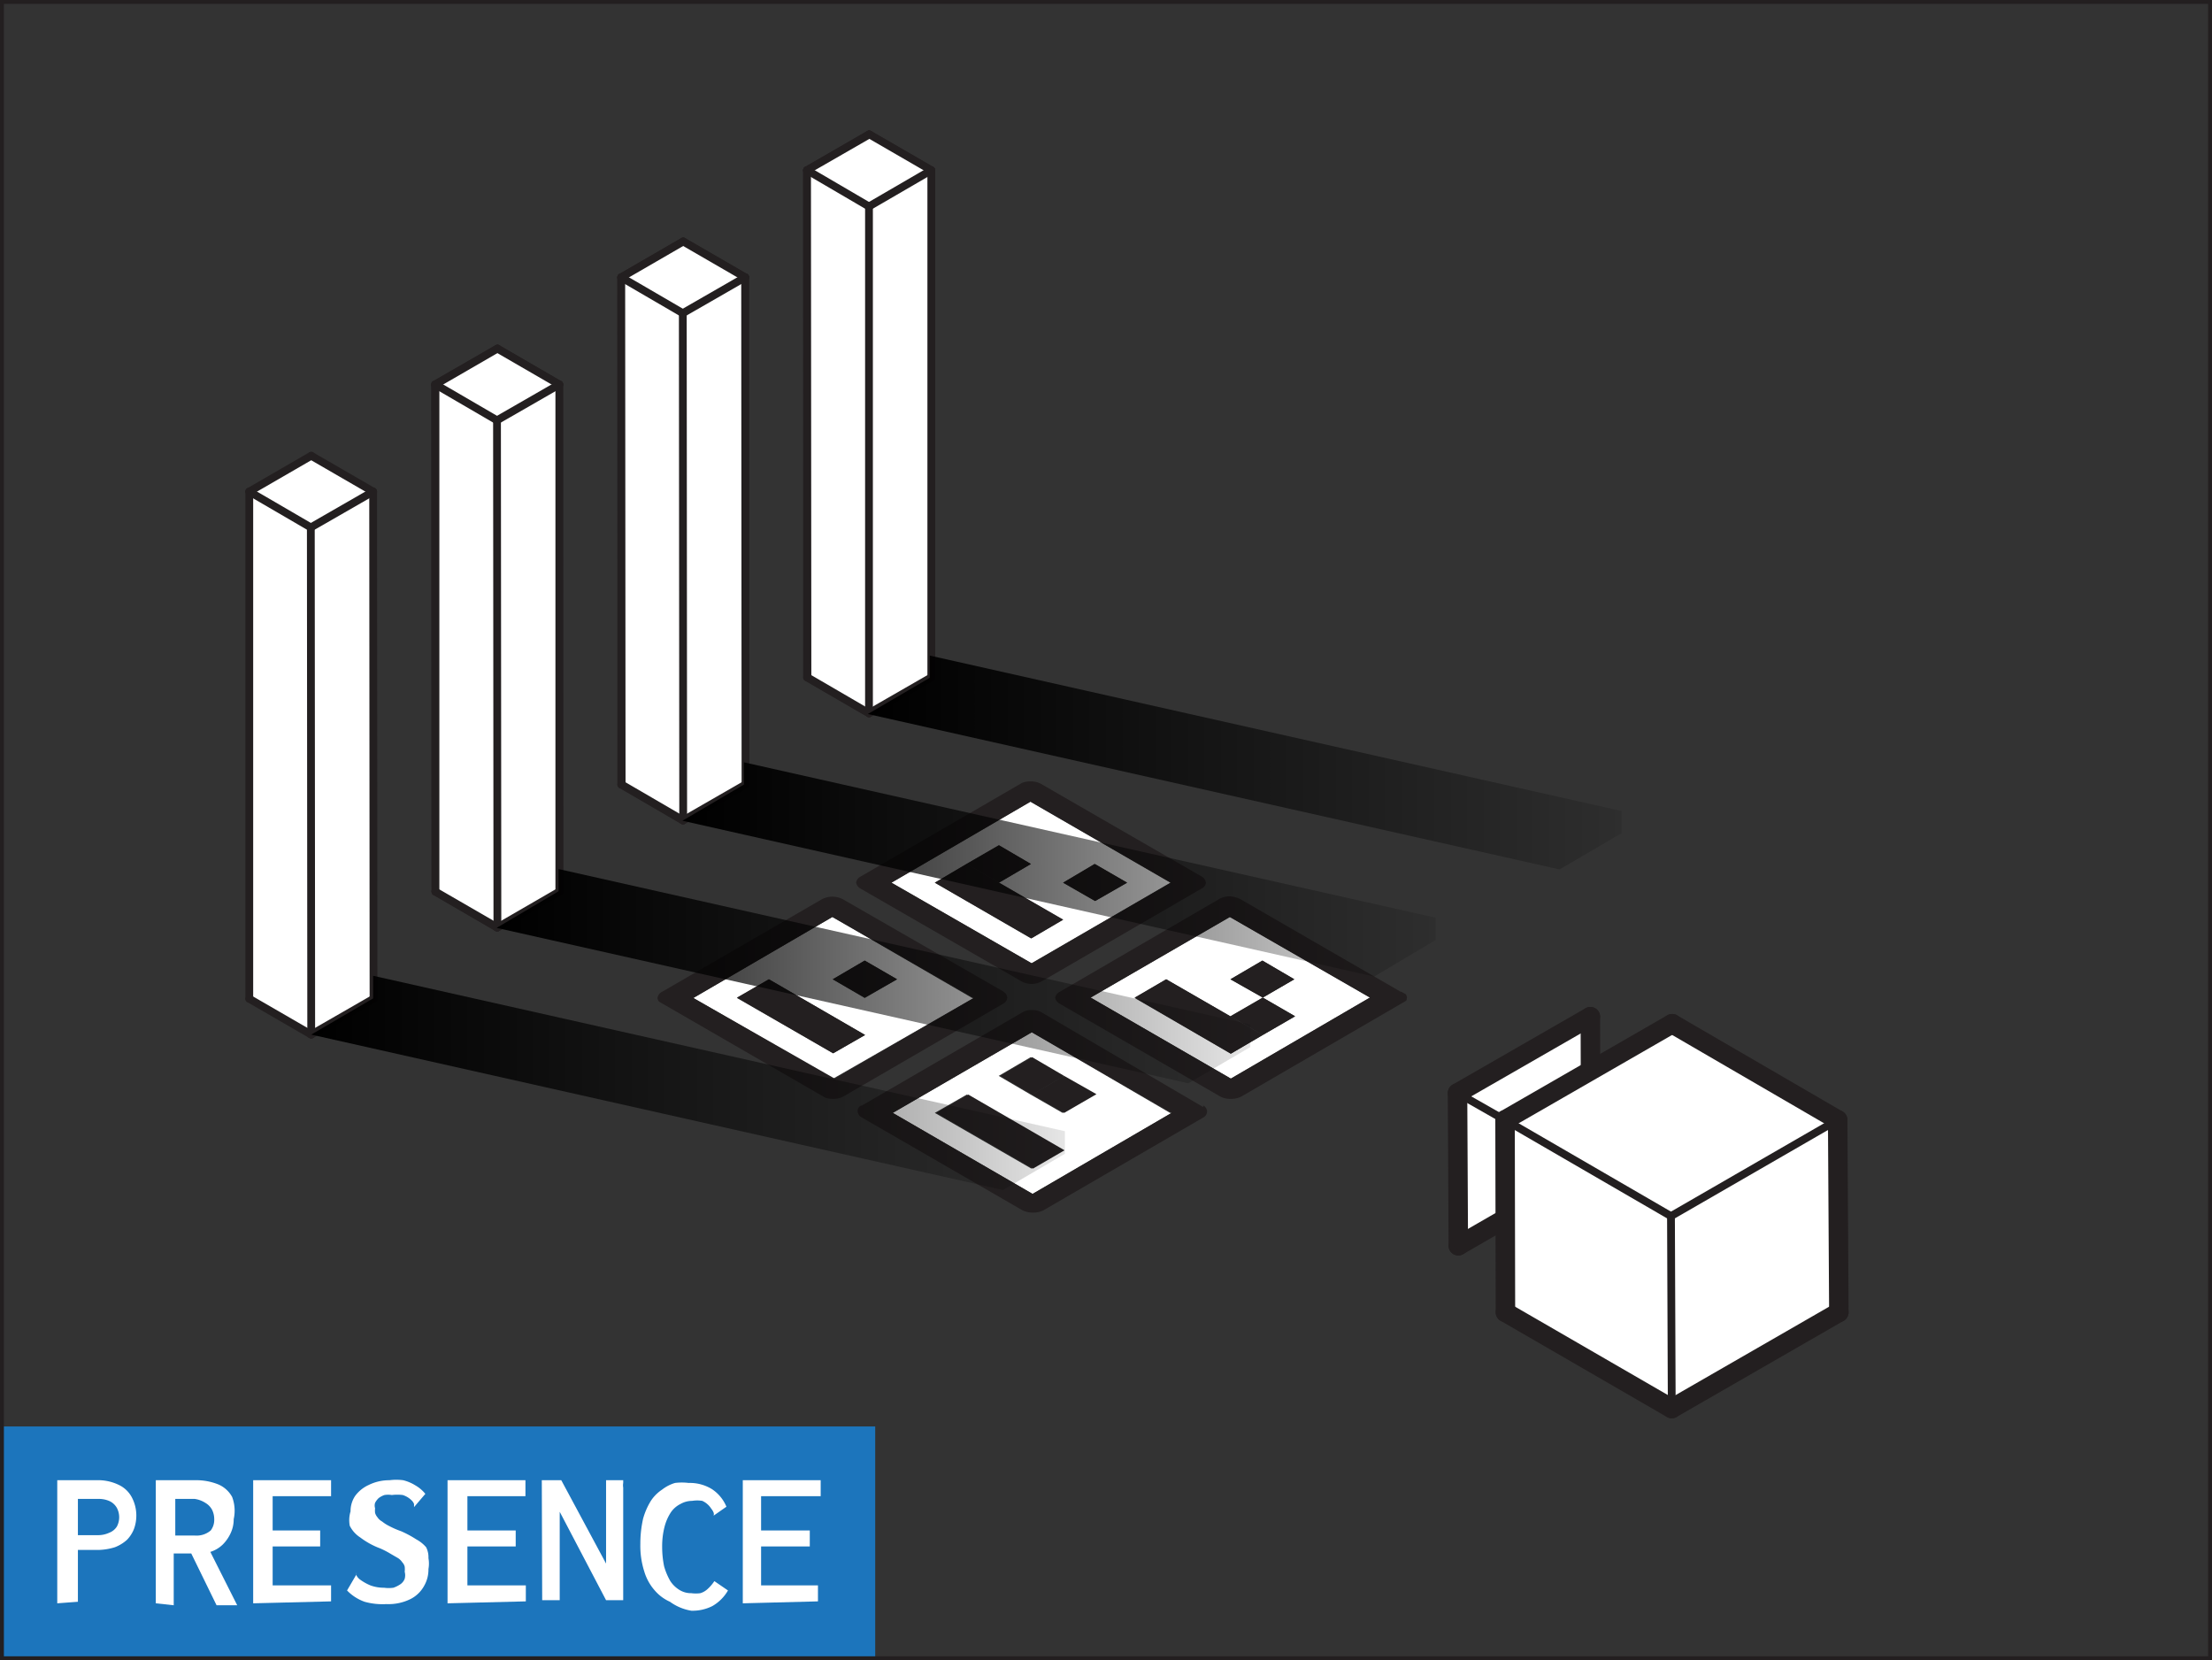 <svg xmlns="http://www.w3.org/2000/svg" xmlns:xlink="http://www.w3.org/1999/xlink" viewBox="0 0 56.79 42.62"><rect x="0" y="0" width="56.79" height="42.62" fill="#333333" stroke="none"/><defs><style>.cls-1,.cls-3,.cls-4,.cls-6,.cls-7{fill:none;}.cls-2{fill:#fff;}.cls-3,.cls-4,.cls-6,.cls-7{stroke:#231f20;stroke-miterlimit:10;}.cls-3,.cls-4,.cls-6{stroke-linecap:round;}.cls-3{stroke-width:0.2px;}.cls-4{stroke-width:0.2px;}.cls-5{fill:#1c75bc;}.cls-6{stroke-width:0.5px;}.cls-7{stroke-width:0.1px;}.cls-8{isolation:isolate;}.cls-9{clip-path:url(#clip-path);}.cls-10{fill:#231f20;}.cls-11{fill:url(#linear-gradient);}.cls-12{fill:url(#linear-gradient-2);}.cls-13{fill:url(#linear-gradient-3);}.cls-14{fill:url(#linear-gradient-4);}</style><clipPath id="clip-path"><polygon class="cls-1" points="16.74 25.61 26.46 19.97 36.24 25.61 26.52 31.26 16.74 25.61"/></clipPath><linearGradient id="linear-gradient" x1="7.99" y1="27.8" x2="27.34" y2="27.8" gradientUnits="userSpaceOnUse"><stop offset="0"/><stop offset="1" stop-opacity="0.1"/></linearGradient><linearGradient id="linear-gradient-2" x1="12.75" y1="25.06" x2="32.1" y2="25.06" xlink:href="#linear-gradient"/><linearGradient id="linear-gradient-3" x1="17.52" y1="22.32" x2="36.86" y2="22.32" xlink:href="#linear-gradient"/><linearGradient id="linear-gradient-4" x1="22.28" y1="19.57" x2="41.63" y2="19.57" xlink:href="#linear-gradient"/></defs><g id="Layer_2" data-name="Layer 2"><g id="Layer_1-2" data-name="Layer 1"><polygon class="cls-2" points="9.58 12.62 9.59 25.64 7.99 26.56 7.98 13.54 9.58 12.62"/><polygon class="cls-2" points="9.58 12.62 7.98 13.54 6.4 12.62 7.99 11.7 9.58 12.62"/><polygon class="cls-2" points="7.98 13.54 7.99 26.56 6.4 25.64 6.4 12.62 7.98 13.54"/><line class="cls-3" x1="9.58" y1="12.62" x2="7.99" y2="11.7"/><line class="cls-3" x1="9.58" y1="12.62" x2="9.59" y2="25.64"/><line class="cls-3" x1="9.59" y1="25.64" x2="7.99" y2="26.56"/><line class="cls-3" x1="7.99" y1="26.56" x2="6.4" y2="25.64"/><line class="cls-3" x1="6.4" y1="25.64" x2="6.4" y2="12.62"/><line class="cls-3" x1="6.4" y1="12.62" x2="7.99" y2="11.7"/><line class="cls-4" x1="7.98" y1="13.54" x2="7.99" y2="26.56"/><line class="cls-4" x1="7.98" y1="13.54" x2="9.58" y2="12.62"/><line class="cls-4" x1="7.98" y1="13.54" x2="6.4" y2="12.62"/><polygon class="cls-2" points="14.35 9.87 14.36 22.89 12.76 23.81 12.76 10.79 14.35 9.87"/><polygon class="cls-2" points="14.35 9.87 12.76 10.79 11.17 9.87 12.77 8.95 14.35 9.87"/><polygon class="cls-2" points="12.76 10.79 12.76 23.81 11.18 22.89 11.17 9.87 12.76 10.79"/><line class="cls-3" x1="14.35" y1="9.87" x2="12.77" y2="8.95"/><line class="cls-3" x1="14.35" y1="9.87" x2="14.36" y2="22.89"/><line class="cls-3" x1="14.36" y1="22.89" x2="12.76" y2="23.81"/><line class="cls-3" x1="12.76" y1="23.81" x2="11.18" y2="22.89"/><line class="cls-3" x1="11.18" y1="22.89" x2="11.17" y2="9.87"/><line class="cls-3" x1="11.17" y1="9.87" x2="12.77" y2="8.95"/><line class="cls-4" x1="12.76" y1="10.79" x2="12.76" y2="23.81"/><line class="cls-4" x1="12.76" y1="10.79" x2="14.35" y2="9.87"/><line class="cls-4" x1="12.76" y1="10.79" x2="11.17" y2="9.87"/><polygon class="cls-2" points="14.36 9.87 14.36 22.89 12.77 23.81 12.76 10.79 14.36 9.87"/><polygon class="cls-2" points="14.36 9.87 12.76 10.79 11.18 9.87 12.77 8.95 14.36 9.87"/><polygon class="cls-2" points="12.76 10.79 12.77 23.81 11.18 22.89 11.18 9.87 12.76 10.79"/><line class="cls-3" x1="14.36" y1="9.87" x2="12.77" y2="8.95"/><line class="cls-3" x1="14.36" y1="9.87" x2="14.36" y2="22.89"/><line class="cls-3" x1="14.36" y1="22.89" x2="12.77" y2="23.81"/><line class="cls-3" x1="12.77" y1="23.81" x2="11.18" y2="22.89"/><line class="cls-3" x1="11.18" y1="22.89" x2="11.18" y2="9.87"/><line class="cls-3" x1="11.18" y1="9.87" x2="12.77" y2="8.95"/><line class="cls-4" x1="12.76" y1="10.79" x2="12.77" y2="23.81"/><line class="cls-4" x1="12.76" y1="10.79" x2="14.36" y2="9.87"/><line class="cls-4" x1="12.76" y1="10.79" x2="11.18" y2="9.87"/><polygon class="cls-2" points="19.13 7.12 19.13 20.14 17.53 21.06 17.53 8.04 19.13 7.12"/><polygon class="cls-2" points="19.13 7.12 17.53 8.04 15.95 7.12 17.54 6.2 19.13 7.12"/><polygon class="cls-2" points="17.53 8.04 17.53 21.06 15.95 20.14 15.95 7.12 17.53 8.04"/><line class="cls-3" x1="19.13" y1="7.12" x2="17.54" y2="6.2"/><line class="cls-3" x1="19.13" y1="7.12" x2="19.13" y2="20.14"/><line class="cls-3" x1="19.13" y1="20.14" x2="17.53" y2="21.06"/><line class="cls-3" x1="17.53" y1="21.06" x2="15.95" y2="20.14"/><line class="cls-3" x1="15.95" y1="20.14" x2="15.95" y2="7.12"/><line class="cls-3" x1="15.95" y1="7.12" x2="17.54" y2="6.2"/><line class="cls-4" x1="17.53" y1="8.05" x2="17.53" y2="21.06"/><line class="cls-4" x1="17.53" y1="8.05" x2="19.13" y2="7.12"/><line class="cls-4" x1="17.53" y1="8.05" x2="15.95" y2="7.12"/><polygon class="cls-2" points="19.13 7.12 19.14 20.14 17.54 21.06 17.54 8.04 19.13 7.12"/><polygon class="cls-2" points="19.13 7.12 17.54 8.04 15.95 7.12 17.54 6.2 19.13 7.12"/><polygon class="cls-2" points="17.54 8.04 17.54 21.06 15.96 20.14 15.95 7.12 17.54 8.04"/><line class="cls-3" x1="19.13" y1="7.12" x2="17.54" y2="6.2"/><line class="cls-3" x1="19.13" y1="7.12" x2="19.14" y2="20.14"/><line class="cls-3" x1="19.14" y1="20.14" x2="17.54" y2="21.06"/><line class="cls-3" x1="17.54" y1="21.06" x2="15.96" y2="20.14"/><line class="cls-3" x1="15.96" y1="20.14" x2="15.95" y2="7.12"/><line class="cls-3" x1="15.95" y1="7.12" x2="17.54" y2="6.2"/><line class="cls-4" x1="17.53" y1="8.04" x2="17.54" y2="21.06"/><line class="cls-4" x1="17.53" y1="8.04" x2="19.13" y2="7.12"/><line class="cls-4" x1="17.53" y1="8.04" x2="15.95" y2="7.12"/><polygon class="cls-2" points="23.9 4.37 23.91 17.39 22.31 18.31 22.3 5.3 23.9 4.37"/><polygon class="cls-2" points="23.9 4.37 22.3 5.3 20.72 4.37 22.31 3.45 23.9 4.37"/><polygon class="cls-2" points="22.3 5.3 22.31 18.31 20.72 17.39 20.72 4.37 22.3 5.3"/><line class="cls-3" x1="23.9" y1="4.37" x2="22.31" y2="3.45"/><line class="cls-3" x1="23.9" y1="4.37" x2="23.9" y2="17.39"/><line class="cls-3" x1="23.9" y1="17.39" x2="22.31" y2="18.31"/><line class="cls-3" x1="22.31" y1="18.31" x2="20.72" y2="17.39"/><line class="cls-3" x1="20.72" y1="17.39" x2="20.72" y2="4.37"/><line class="cls-3" x1="20.72" y1="4.37" x2="22.31" y2="3.45"/><line class="cls-4" x1="22.3" y1="5.3" x2="22.31" y2="18.31"/><line class="cls-4" x1="22.3" y1="5.3" x2="23.9" y2="4.37"/><line class="cls-4" x1="22.3" y1="5.3" x2="20.72" y2="4.37"/><polygon class="cls-2" points="23.91 4.37 23.91 17.39 22.31 18.31 22.31 5.29 23.91 4.37"/><polygon class="cls-2" points="23.91 4.37 22.31 5.29 20.72 4.37 22.32 3.45 23.91 4.37"/><polygon class="cls-2" points="22.31 5.29 22.31 18.31 20.73 17.39 20.72 4.37 22.31 5.29"/><line class="cls-3" x1="23.91" y1="4.37" x2="22.32" y2="3.45"/><line class="cls-3" x1="23.91" y1="4.37" x2="23.91" y2="17.39"/><line class="cls-3" x1="23.91" y1="17.39" x2="22.31" y2="18.31"/><line class="cls-3" x1="22.31" y1="18.31" x2="20.73" y2="17.39"/><line class="cls-3" x1="20.73" y1="17.39" x2="20.72" y2="4.37"/><line class="cls-3" x1="20.72" y1="4.37" x2="22.32" y2="3.45"/><line class="cls-4" x1="22.31" y1="5.3" x2="22.31" y2="18.31"/><line class="cls-4" x1="22.31" y1="5.3" x2="23.91" y2="4.37"/><line class="cls-4" x1="22.31" y1="5.3" x2="20.72" y2="4.37"/><rect class="cls-5" x="0.05" y="36.62" width="22.42" height="5.95"/><path class="cls-2" d="M1.47,41.16V38h1a1.22,1.22,0,0,1,.58.12.73.73,0,0,1,.34.33,1,1,0,0,1,.11.45,1,1,0,0,1-.06.35.84.84,0,0,1-.18.28,1,1,0,0,1-.31.19,1.52,1.52,0,0,1-.45.07H2v1.33ZM2,39.41H2.5a.67.67,0,0,0,.3-.06A.4.4,0,0,0,3,39.19a.51.51,0,0,0,0-.48.42.42,0,0,0-.18-.17.67.67,0,0,0-.3-.06H2Z"/><path class="cls-2" d="M4,41.16V38h1a1.51,1.51,0,0,1,.61.11.73.73,0,0,1,.35.32A1,1,0,0,1,6,39a.83.83,0,0,1-.07.34,1,1,0,0,1-.21.31.8.8,0,0,1-.32.19l.69,1.37H5.56l-.65-1.33H4.46v1.33Zm.5-1.74H5a.56.56,0,0,0,.41-.13A.45.45,0,0,0,5.5,39a.54.54,0,0,0-.06-.25.46.46,0,0,0-.17-.17A.68.68,0,0,0,5,38.48h-.5Z"/><path class="cls-2" d="M6.5,41.16V38h2v.41H7v.88H8.22v.41H7v1h1.5v.41Z"/><path class="cls-2" d="M9.36,41.12a1.17,1.17,0,0,1-.45-.29l.24-.41,0-.05,0,0a.25.25,0,0,0,0,.07.31.31,0,0,0,.08.1,1.28,1.28,0,0,0,.28.16,1,1,0,0,0,.35.06.88.88,0,0,0,.24,0,.76.76,0,0,0,.18-.09.3.3,0,0,0,.11-.14.34.34,0,0,0,0-.18.57.57,0,0,0,0-.13.24.24,0,0,0-.06-.11.38.38,0,0,0-.11-.11l-.19-.11a2.23,2.23,0,0,0-.27-.14,2,2,0,0,1-.51-.28.76.76,0,0,1-.27-.3A.77.77,0,0,1,9,38.8a.7.7,0,0,1,.12-.4.89.89,0,0,1,.35-.28A1.19,1.19,0,0,1,10,38a1.34,1.34,0,0,1,.35,0,1.07,1.07,0,0,1,.31.13.92.92,0,0,1,.26.22l-.29.34,0,0,0,0s0-.05,0-.08a.26.26,0,0,0-.07-.1.56.56,0,0,0-.22-.13,1.11,1.11,0,0,0-.28,0,.58.58,0,0,0-.19,0,.53.53,0,0,0-.15.08.47.47,0,0,0-.09.12.23.23,0,0,0,0,.14.5.5,0,0,0,0,.12.3.3,0,0,0,.06.11.33.33,0,0,0,.12.11,1,1,0,0,0,.19.12,2.23,2.23,0,0,0,.3.13,2.75,2.75,0,0,1,.39.21.88.88,0,0,1,.25.2A.56.56,0,0,1,11,40a.79.79,0,0,1,0,.28.84.84,0,0,1-.11.43.82.82,0,0,1-.35.34,1.27,1.27,0,0,1-.62.13A1.7,1.7,0,0,1,9.36,41.12Z"/><path class="cls-2" d="M11.49,41.16V38h2v.41H12v.88h1.24v.41H12v1h1.5v.41Z"/><path class="cls-2" d="M13.91,38h.5l1.15,2.14,0-2.14H16v0s0,.05,0,.07a.35.35,0,0,0,0,.12v2.89h-.44l-1.19-2.27v2.27h-.45Z"/><path class="cls-2" d="M17.2,41.12a1.11,1.11,0,0,1-.39-.29,1.29,1.29,0,0,1-.27-.49,2.17,2.17,0,0,1-.1-.71,2.91,2.91,0,0,1,.07-.64,1.77,1.77,0,0,1,.2-.46,1,1,0,0,1,.29-.29,1,1,0,0,1,.33-.17,1.41,1.41,0,0,1,.35,0,1.08,1.08,0,0,1,.6.16,1,1,0,0,1,.37.45l-.33.23,0,0,0,0a.11.11,0,0,0,0-.08.37.37,0,0,0-.06-.1.53.53,0,0,0-.23-.2.8.8,0,0,0-.26,0,.61.61,0,0,0-.3.08.65.65,0,0,0-.25.22,1.25,1.25,0,0,0-.16.37,2,2,0,0,0-.06.51,2.49,2.49,0,0,0,.05.5,1.67,1.67,0,0,0,.16.38.75.75,0,0,0,.24.23.56.56,0,0,0,.3.08.85.85,0,0,0,.23,0,.47.47,0,0,0,.2-.12,1,1,0,0,0,.16-.19l.35.24a1.09,1.09,0,0,1-.4.4,1.13,1.13,0,0,1-.54.12A1.28,1.28,0,0,1,17.2,41.12Z"/><path class="cls-2" d="M19.07,41.16V38h2v.41H19.54v.88h1.25v.41H19.54v1H21v.41Z"/><polygon class="cls-2" points="37.44 31.98 37.42 28.06 40.83 26.1 40.84 30.02 37.44 31.98"/><line class="cls-6" x1="37.42" y1="28.06" x2="40.83" y2="26.1"/><line class="cls-6" x1="37.44" y1="31.98" x2="37.42" y2="28.06"/><line class="cls-6" x1="37.44" y1="31.98" x2="40.84" y2="30.02"/><line class="cls-6" x1="40.84" y1="30.02" x2="40.83" y2="26.1"/><line class="cls-4" x1="40.83" y1="26.1" x2="40.67" y2="27.59"/><line class="cls-4" x1="37.42" y1="28.06" x2="38.65" y2="28.76"/><line class="cls-4" x1="37.44" y1="31.98" x2="38.65" y2="31.1"/><line class="cls-4" x1="40.68" y1="29.93" x2="40.84" y2="30.02"/><polygon class="cls-2" points="47.18 28.75 47.21 33.69 42.92 36.16 42.9 31.22 47.18 28.75"/><polygon class="cls-2" points="47.18 28.75 42.9 31.22 38.64 28.75 42.93 26.28 47.18 28.75"/><polygon class="cls-2" points="42.9 31.22 42.92 36.16 38.65 33.69 38.64 28.75 42.9 31.22"/><line class="cls-6" x1="47.18" y1="28.75" x2="42.93" y2="26.28"/><line class="cls-6" x1="47.18" y1="28.75" x2="47.21" y2="33.69"/><line class="cls-6" x1="47.21" y1="33.69" x2="42.92" y2="36.16"/><line class="cls-6" x1="42.92" y1="36.16" x2="38.65" y2="33.69"/><line class="cls-6" x1="38.65" y1="33.69" x2="38.64" y2="28.75"/><line class="cls-6" x1="38.64" y1="28.75" x2="42.93" y2="26.28"/><line class="cls-4" x1="42.9" y1="31.22" x2="42.92" y2="36.16"/><line class="cls-4" x1="42.9" y1="31.22" x2="47.18" y2="28.75"/><line class="cls-4" x1="42.9" y1="31.22" x2="38.64" y2="28.75"/><rect class="cls-7" x="0.05" y="0.05" width="56.69" height="42.52"/><g class="cls-8"><g class="cls-9"><path class="cls-2" d="M18.92,25.62l.82-.48,2.47,1.43-.82.47-2.47-1.42m2.46-.48.82-.48.83.48-.83.48-.82-.48m3.58.48-3.59-2.08L17.8,25.62l3.59,2.07L25,25.62"/><path class="cls-10" d="M17.8,25.62l3.57-2.08L25,25.62l-3.57,2.07L17.8,25.62m7.43-.16.27.16-.27-.16m.54,0-4.14-2.38a.59.59,0,0,0-.52,0L17,25.46a.21.21,0,0,0-.12.16.19.19,0,0,0,.11.15l4.13,2.38a.54.54,0,0,0,.27.06.53.53,0,0,0,.26-.06l4.1-2.38a.19.19,0,0,0,.11-.15.18.18,0,0,0-.1-.16"/><polyline class="cls-10" points="22.21 26.57 19.74 25.14 18.92 25.61 21.39 27.04 22.21 26.57"/><polyline class="cls-10" points="23.03 25.14 22.2 24.66 21.38 25.14 22.2 25.61 23.03 25.14"/><path class="cls-2" d="M24,22.66l.81-.48,2.47,1.43-.81.48L24,22.66m.81-.48.83-.48.82.48-.82.48-.83-.48m2.48.48.81-.48.83.48-.82.47-.82-.47m2.76,0-3.6-2.08-3.57,2.08,3.6,2.07,3.57-2.07"/><path class="cls-10" d="M22.89,22.66l3.57-2.08,3.6,2.08-3.57,2.07-3.6-2.07m7.43-.16.27.16-.27-.16m.53,0-4.13-2.38a.53.53,0,0,0-.26-.06.57.57,0,0,0-.27.06L22.1,22.5a.21.21,0,0,0-.12.16.22.22,0,0,0,.11.15l4.13,2.38a.56.56,0,0,0,.26.07.57.57,0,0,0,.27-.07l4.1-2.38a.19.19,0,0,0,.11-.15.22.22,0,0,0-.11-.16"/><polyline class="cls-10" points="27.3 23.61 24.82 22.18 24 22.66 26.48 24.09 27.3 23.61"/><polyline class="cls-10" points="28.94 22.66 28.11 22.18 27.3 22.66 28.12 23.13 28.94 22.66"/><polyline class="cls-10" points="26.47 22.18 25.65 21.7 24.82 22.18 25.65 22.66 26.47 22.18"/><path class="cls-2" d="M24,28.57l.82-.47,2.47,1.43-.81.47L24,28.57m3.28-.95.83.47-.83.48-.82-.47-.82-.48.82-.48.82.48m2.76.95L26.49,26.5l-3.57,2.07,3.59,2.08,3.57-2.08"/><path class="cls-10" d="M22.92,28.57l3.57-2.07,3.59,2.07-3.57,2.08-3.59-2.08m7.43-.15.27.15-.27-.15m.54,0L26.76,26a.47.47,0,0,0-.27-.07.44.44,0,0,0-.26.07l-4.1,2.38c-.07,0-.12.09-.11.15a.19.19,0,0,0,.11.16l4.12,2.38a.6.6,0,0,0,.27.06.57.57,0,0,0,.27-.06l4.1-2.38a.18.18,0,0,0,.1-.16.18.18,0,0,0-.1-.15"/><polyline class="cls-10" points="27.33 29.53 24.86 28.1 24.04 28.57 26.52 30 27.33 29.53"/><polyline class="cls-10" points="28.15 28.09 27.32 27.62 26.5 28.1 27.32 28.57 28.15 28.09"/><polyline class="cls-10" points="27.32 27.62 26.5 27.14 25.68 27.62 26.5 28.1 27.32 27.62"/><path class="cls-2" d="M29.13,25.62l.81-.48,2.48,1.43-.82.48-2.47-1.43m2.46.47.83-.48.83.48-.83.48-.83-.48m0-.95.82-.48.82.48-.81.47-.83-.47m3.59.47-3.6-2.07L28,25.61l3.6,2.08,3.57-2.08"/><path class="cls-10" d="M28,25.61l3.57-2.07,3.6,2.07-3.57,2.08L28,25.61m7.43-.15.27.16-.27-.16m.53,0-4.12-2.38a.71.71,0,0,0-.27-.07.57.57,0,0,0-.27.07l-4.09,2.38a.21.21,0,0,0-.12.16.24.24,0,0,0,.12.15l4.12,2.38a.55.55,0,0,0,.26.06.58.58,0,0,0,.28-.06L36,25.77a.16.16,0,0,0,0-.31"/><polyline class="cls-10" points="32.42 26.57 29.94 25.14 29.13 25.61 31.6 27.05 32.42 26.57"/><polyline class="cls-10" points="33.23 25.14 32.41 24.66 31.59 25.14 32.42 25.61 33.23 25.14"/><polyline class="cls-10" points="33.25 26.09 32.42 25.61 31.59 26.09 32.42 26.57 33.25 26.09"/></g></g><polyline class="cls-11" points="7.99 26.56 25.75 30.55 27.34 29.62 27.34 29.04 9.58 25.05 9.58 25.63 7.99 26.56"/><polyline class="cls-12" points="12.75 23.82 30.51 27.81 32.1 26.88 32.1 26.3 14.34 22.31 14.34 22.88 12.75 23.82"/><polyline class="cls-13" points="17.52 21.07 35.28 25.07 36.86 24.13 36.86 23.56 19.1 19.57 19.1 20.14 17.52 21.07"/><polyline class="cls-14" points="22.28 18.33 40.04 22.32 41.63 21.39 41.63 20.82 23.87 16.83 23.87 17.4 22.28 18.33"/></g></g></svg>
